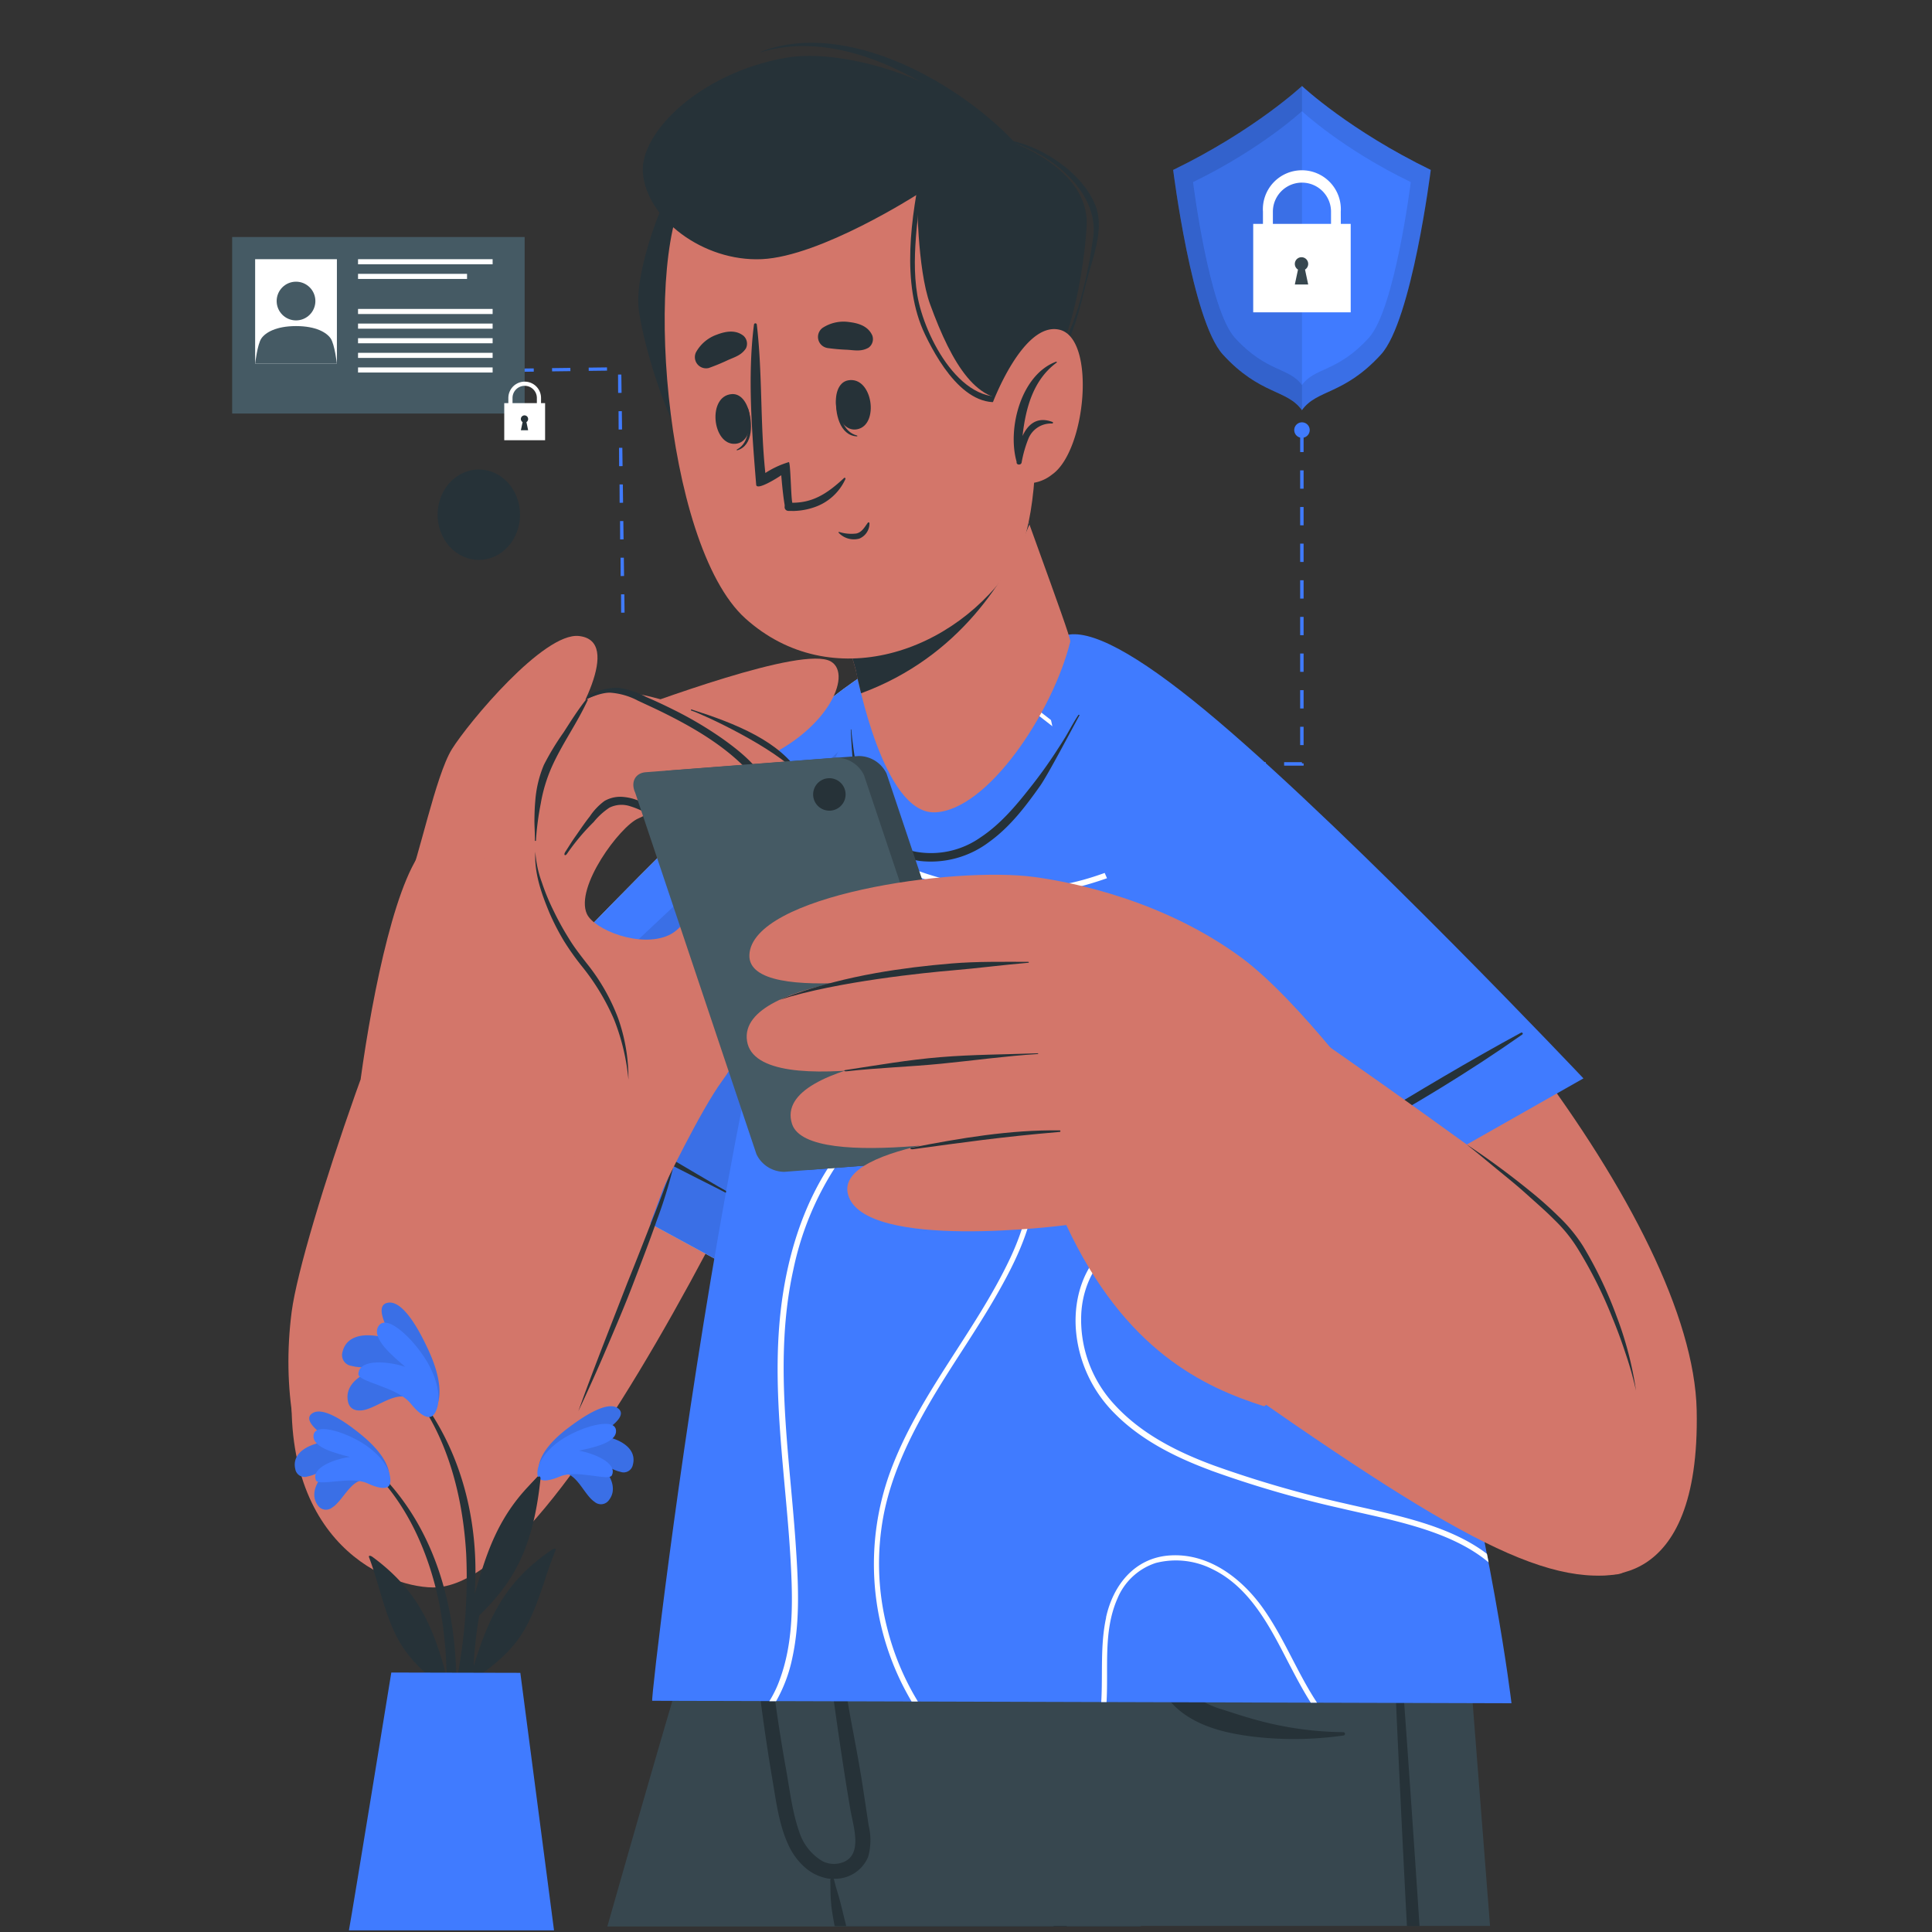 <?xml version="1.0"?>
<svg width="500" height="500" xmlns="http://www.w3.org/2000/svg" xmlns:svg="http://www.w3.org/2000/svg">
 <rect width="100%" height="100%" fill="#333333" stroke="none"/>
 <g class="layer">
  <title>Layer 1</title>
  <g id="svg_184">
   <g id="freepik--Icons--inject-243">
    <path d="m370.28,43.98s-4.87,38.98 -12.88,47.76c-9.61,10.52 -16.59,8.98 -20.46,14.41l0,0c-3.89,-5.44 -10.85,-3.89 -20.47,-14.42c-8,-8.77 -12.85,-47.75 -12.85,-47.75c21.09,-10.24 33.34,-21.72 33.34,-21.72l0,0c0.37,0.37 12.56,11.63 33.33,21.72z" fill="#407BFF" id="svg_136"/>
    <path d="m336.95,22.28l0,83.87l0,0c-3.89,-5.44 -10.85,-3.89 -20.47,-14.42c-8,-8.77 -12.85,-47.75 -12.85,-47.75c21.09,-10.24 33.34,-21.72 33.34,-21.72l-0.01,0.01z" id="svg_137" opacity="0.2"/>
    <path d="m370.28,43.98s-4.87,38.98 -12.88,47.76c-9.61,10.52 -16.59,8.98 -20.46,14.41l0,-83.87c0.38,0.36 12.57,11.62 33.34,21.7z" id="svg_138" opacity="0.1"/>
    <path d="m365.11,47.12s-4.11,32.94 -10.88,40.34c-8.12,8.91 -14.02,7.59 -17.29,12.18c-3.28,-4.58 -9.17,-3.27 -17.3,-12.18c-6.76,-7.4 -10.86,-40.34 -10.86,-40.34c17.77,-8.65 28.16,-18.34 28.16,-18.34s10.34,9.71 28.16,18.34z" fill="#407BFF" id="svg_139"/>
    <path d="m336.95,28.79l0,70.85l0,0c-3.27,-4.58 -9.17,-3.28 -17.29,-12.18c-6.76,-7.42 -10.86,-40.35 -10.86,-40.35c17.77,-8.65 28.15,-18.34 28.15,-18.34l0,0.02z" id="svg_140" opacity="0.1"/>
    <rect fill="#fff" height="22.89" id="svg_141" width="25.23" x="324.33" y="57.94"/>
    <path d="m347.04,65.01l-2.57,0l0,-10.22a7.52,7.52 0 0 0 -15.05,0l0,10.22l-2.57,0l0,-10.22a10.09,10.09 0 1 1 20.14,0l0.05,10.22z" fill="#fff" id="svg_142"/>
    <path d="m337.74,69.77l0.82,3.86l-3.46,0l0.82,-3.86a1.73,1.73 0 1 1 1.82,0z" fill="#37474f" id="svg_143"/>
    <path d="m337.38,198.15l-5.05,0l0,-0.9l4.61,0l0,0.31l0.44,0l0,0.59zm-9.79,0l-4.74,0l0,-0.9l4.74,0l0,0.9zm-9.48,0l-4.74,0l0,-0.9l4.74,0l0,0.9zm-9.48,0l-4.74,0l0,-0.9l4.74,0l0,0.9zm28.74,-5.32l-0.89,0l0,-4.74l0.89,0l0,4.74zm0,-9.48l-0.89,0l0,-4.74l0.89,0l0,4.74zm0,-9.48l-0.89,0l0,-4.74l0.89,0l0,4.74zm0,-9.48l-0.89,0l0,-4.74l0.89,0l0,4.74zm0,-9.48l-0.89,0l0,-4.74l0.89,0l0,4.74zm0,-9.48l-0.89,0l0,-4.74l0.89,0l0,4.74zm0,-9.48l-0.89,0l0,-4.74l0.89,0l0,4.74zm0,-9.48l-0.89,0l0,-4.74l0.89,0l0,4.74zm0,-9.48l-0.89,0l0,-4.74l0.89,0l0,4.74z" fill="#407BFF" id="svg_144"/>
    <path d="m338.95,111.3a2,2 0 1 0 -2,2a2,2 0 0 0 2,-2z" fill="#407BFF" id="svg_145"/>
    <path d="m125.87,95.5l2.78,-0.04l0.01,0.84l-2.78,0.04l-0.01,-0.84zm7.52,-0.1l4.74,-0.06l0.01,0.84l-4.74,0.06l-0.01,-0.84zm9.48,-0.13l4.74,-0.06l0.01,0.84l-4.74,0.06l-0.01,-0.84zm9.48,-0.13l4.74,-0.06l0.01,0.84l-4.74,0.06l-0.01,-0.84zm7.61,1.8l0.84,-0.01l0.06,4.74l-0.89,0.01l-0.02,-4.74zm0.13,9.48l0.84,-0.01l0.06,4.74l-0.89,0.01l-0.02,-4.74zm0.13,9.48l0.84,-0.01l0.06,4.74l-0.89,0.01l-0.02,-4.74zm0.13,9.48l0.84,-0.01l0.06,4.74l-0.89,0.01l-0.02,-4.74zm0.13,9.48l0.84,-0.01l0.06,4.74l-0.89,0.01l-0.02,-4.74zm0.13,9.48l0.84,-0.01l0.06,4.74l-0.89,0.01l-0.02,-4.74zm0.13,9.48l0.84,-0.01l0.06,4.74l-0.89,0.01l-0.02,-4.74z" fill="#407BFF" id="svg_166"/>
    <circle cx="67.08" cy="79.33" fill="#407BFF" id="svg_167" r="2"/>
    <rect fill="#455a64" height="45.68" id="svg_168" width="75.7" x="60.08" y="61.34"/>
    <rect fill="#fff" height="27.06" id="svg_169" width="21.16" x="66.03" y="67.08"/>
    <circle cx="76.61" cy="77.91" fill="#455a64" id="svg_170" r="5.01"/>
    <path d="m87.19,94.14l-21.16,0s0.58,-5.05 1.61,-6.55s3.76,-3.2 8.97,-3.2s7.94,1.69 8.97,3.2s1.61,6.55 1.61,6.55z" fill="#455a64" id="svg_171"/>
    <rect fill="#fff" height="1.32" id="svg_172" width="34.83" x="92.66" y="67.08"/>
    <rect fill="#fff" height="1.32" id="svg_173" width="34.83" x="92.66" y="79.95"/>
    <rect fill="#fff" height="1.32" id="svg_174" width="34.83" x="92.66" y="83.74"/>
    <rect fill="#fff" height="1.32" id="svg_175" width="34.83" x="92.66" y="87.52"/>
    <rect fill="#fff" height="1.32" id="svg_177" width="34.83" x="92.66" y="95.09"/>
    <rect fill="#fff" height="1.32" id="svg_178" width="28.21" x="92.66" y="70.87"/>
    <rect fill="#fff" height="9.6" id="svg_180" width="10.57" x="130.5" y="104.33"/>
    <path d="m140.02,107.28l-1.08,0l0,-4.28a3.15,3.15 0 0 0 -6.3,0l0,4.28l-1.08,0l0,-4.28a4.23,4.23 0 0 1 8.46,0l0,4.28z" fill="#fff" id="svg_181"/>
    <path d="m136.24,109.24l0.44,2.11l-1.88,0l0.45,-2.11a0.94,0.94 0 1 1 1.43,-0.79a0.94,0.94 0 0 1 -0.44,0.79z" fill="#263238" id="svg_182"/>
    <circle cx="254.11" cy="127.21" fill="#263238" id="svg_179" r="9" transform="matrix(1.094 -0.5 0.456 1.2 -212.084 107.609)"/>
    <rect fill="#fff" height="1.32" id="svg_176" width="34.83" x="92.66" y="91.31"/>
   </g>
   <g id="freepik--Character--inject-243">
    <path d="m157.22,498.57l137.99,0c1.14,-4.48 2.23,-8.82 3.33,-13.12q1.88,-7.47 3.69,-14.48c0.25,-1.05 0.54,-2.09 0.81,-3.12c0.91,-3.6 1.79,-7.11 2.67,-10.46c0.52,-2.09 1.05,-4.14 1.49,-6.16s1.05,-4.09 1.49,-6.07c0.13,-0.52 0.27,-1.06 0.4,-1.49s0.28,-1.15 0.42,-1.7l0.52,-2.05l0,0c0.19,-0.72 0.37,-1.42 0.54,-2.12c0.36,-1.33 0.69,-2.63 1,-3.92c0.49,-1.88 0.96,-3.74 1.42,-5.54c0.19,-0.78 0.4,-1.57 0.6,-2.33c0.33,-1.27 0.64,-2.5 0.94,-3.69c0.21,-0.81 0.4,-1.6 0.6,-2.36c0.82,-3.17 1.57,-6.14 2.27,-8.97c0.19,-0.73 0.36,-1.49 0.55,-2.15c0.3,-1.21 0.6,-2.36 0.88,-3.48c0.19,-0.7 0.36,-1.37 0.52,-2.05c0.61,-2.38 1.17,-4.48 1.64,-6.44c0.13,-0.51 0.25,-1 0.39,-1.49l0.85,-3.38c0.1,-0.39 0.19,-0.78 0.3,-1.14s0.19,-0.76 0.27,-1.09s0.13,-0.49 0.18,-0.7s0.18,-0.67 0.25,-0.94a2.44,2.44 0 0 1 0.1,-0.42l0.31,-1.26l-134.13,0s-4.48,15.26 -11.51,39.84c-1.49,5.01 -2.99,10.46 -4.65,16.14c-4.77,16.24 -10.25,35.37 -16.17,56.14z" fill="#37474f" id="svg_79"/>
    <path d="m272.61,498.57l3.44,0q7.67,-31.71 14.85,-63.52q1.73,-7.74 3.42,-15.5l0.31,-1.49a0.21,0.21 0 0 0 -0.4,-0.1l-0.13,0.48q-2.33,8.31 -4.63,16.66c-5.78,21.07 -11.4,42.23 -16.86,63.48z" fill="#263238" id="svg_80"/>
    <path d="m193.83,386.31l5.98,29.68l4.81,24.3l8.28,41.47l0.85,4.26l1.42,7.08l1.06,5.36l78.99,0c1.12,-4.48 2.23,-8.83 3.32,-13.12q1.88,-7.47 3.69,-14.48c0.25,-1.05 0.54,-2.09 0.81,-3.12c0.91,-3.6 1.79,-7.11 2.67,-10.46c0.52,-2.09 1.05,-4.14 1.49,-6.16s1.05,-4.09 1.49,-6.07c0.13,-0.52 0.27,-1.06 0.4,-1.49s0.28,-1.15 0.42,-1.7l0.52,-2.05l0,0c0.19,-0.72 0.37,-1.42 0.54,-2.12c0.36,-1.33 0.69,-2.63 1,-3.92c0.49,-1.88 0.96,-3.74 1.42,-5.54c0.21,-0.79 0.4,-1.57 0.6,-2.33c0.33,-1.27 0.64,-2.5 0.94,-3.69c0.21,-0.81 0.4,-1.6 0.6,-2.36c0.82,-3.17 1.57,-6.14 2.27,-8.97c0.19,-0.73 0.36,-1.49 0.55,-2.15c0.3,-1.21 0.6,-2.36 0.88,-3.48c0.19,-0.7 0.36,-1.37 0.52,-2.05c0.61,-2.38 1.17,-4.48 1.64,-6.44c0.13,-0.51 0.25,-1 0.39,-1.49l0.85,-3.38c0.1,-0.39 0.19,-0.78 0.3,-1.14s0.19,-0.76 0.27,-1.09s0.13,-0.49 0.18,-0.7s0.18,-0.67 0.25,-0.94a2.44,2.44 0 0 1 0.1,-0.42l0.31,-1.26l-129.84,-0.03z" fill="#263238" id="svg_81"/>
    <path d="m193.81,386.27l0,0c0,0.75 0.57,8.76 1.85,20.92c0.37,3.57 0.81,7.47 1.32,11.69c0.79,6.63 1.76,13.94 2.99,21.67c2.06,13.45 4.75,28.18 8.25,42.56c1.24,5.17 2.62,10.3 4.06,15.32l173.34,0c-2.05,-26.42 -3.92,-50.31 -5.39,-69.14c-2.09,-26.51 -3.41,-43.11 -3.41,-43.11l-157.26,0l-25.75,0.1z" fill="#37474f" id="svg_82"/>
    <path d="m194.19,402.2c0.19,6.2 0.45,12.4 0.85,18.57c0.42,6.69 1.03,13.37 1.91,20.05a6.52,6.52 0 0 0 0.09,0.73q1.24,9.38 2.81,18.72c1,5.8 1.73,12.06 4.3,17.44a17.27,17.27 0 0 0 4.05,5.47a12.13,12.13 0 0 0 5.54,2.87a5.98,5.98 0 0 0 1.03,0.16c0.09,0 0.19,0 0.3,0a0.36,0.36 0 0 0 -0.19,0.36c0.07,2.08 0,4.2 0.25,6.26c0,0.09 0,0.18 0,0.27c0.21,1.79 0.54,3.57 0.87,5.36l2.99,0s0,0 0,-0.1c-0.52,-1.96 -0.96,-3.93 -1.49,-5.98s-1.2,-3.97 -1.66,-5.98a0.33,0.33 0 0 0 -0.15,-0.19a9.24,9.24 0 0 0 8.97,-5.62a16,16 0 0 0 0.15,-8.14l-1.61,-10.65c-1.02,-6.52 -2.32,-12.97 -3.48,-19.43c-0.16,-0.99 -0.34,-1.97 -0.52,-2.99c-2.32,-13.2 -4.75,-26.41 -7.67,-39.48c-0.1,-0.54 -0.24,-1.08 -0.36,-1.63s-0.66,-0.25 -0.63,0.09c0.09,0.88 0.18,1.76 0.28,2.64c0.51,5.02 1.11,10.01 1.79,14.94c0.84,5.86 1.42,11.75 2.24,17.6l0.85,5.98c1.34,9.64 2.75,19.28 4.39,28.87c0.78,4.48 3.56,12.45 -2.87,13.84a6.49,6.49 0 0 1 -4.35,-0.55a13.6,13.6 0 0 1 -5.98,-7.47c-1.82,-5.11 -2.47,-10.73 -3.41,-16.05q-1.6,-8.8 -2.81,-17.65l0,0c-1.05,-7.35 -2.12,-14.7 -3.29,-22.04c-0.57,-3.75 -1.17,-7.47 -1.76,-11.24c-0.27,-1.72 -0.55,-3.45 -0.84,-5.19c-0.04,-0.34 -0.61,-0.24 -0.61,0.13z" fill="#263238" id="svg_83"/>
    <path d="m347.6,448.28a87.54,87.54 0 0 1 -21.38,-2.87c-3.23,-0.84 -6.41,-1.87 -9.56,-2.9a25.13,25.13 0 0 1 -8.64,-4.33c-4.86,-4.2 -7.13,-10.8 -9.24,-16.66a160.79,160.79 0 0 1 -5.6,-20.22c-0.07,-0.34 -0.57,-0.24 -0.58,0.09a79.05,79.05 0 0 0 2.99,22.97c1.75,6.34 4.09,13.45 9.22,17.93c5.38,4.66 12.7,6.31 19.59,7.16a90.18,90.18 0 0 0 23.31,-0.31a0.39,0.39 0 0 0 -0.1,-0.85z" fill="#263238" id="svg_84"/>
    <path d="m359.61,401.44q0.58,14.57 1.23,29.14q1.49,33.94 3.27,67.87l3.26,0q-2.24,-34.03 -4.71,-67.98q-1.08,-14.55 -2.21,-29.05a0.42,0.42 0 0 0 -0.84,0.01z" fill="#263238" id="svg_85"/>
    <path d="m213.06,186.49c-68.29,61.55 -131.61,128.96 -136.57,163.36c-6.86,47.64 22.42,60.86 35.57,60.98c35.74,0.36 100.7,-144.5 123.3,-199.81c21.94,-53.71 -7.29,-38.06 -22.3,-24.54z" fill="#d3766a" id="svg_86"/>
    <path d="m109.98,285l75.94,41.27s47.21,-87.21 58.09,-127.63s-5.36,-39.29 -41.02,-7.82s-93.01,94.17 -93.01,94.17z" fill="#c7c7c7" id="svg_87"/>
    <path d="m109.98,285l75.94,41.27s47.21,-87.21 58.09,-127.63s-5.36,-39.29 -41.02,-7.82s-93.01,94.17 -93.01,94.17z" fill="#407BFF" id="svg_88"/>
    <path d="m244.01,198.62c-10.88,40.44 -58.1,127.66 -58.1,127.66l-69.14,-37.6l127.35,-119.7c4.24,3.26 4.42,12.87 -0.1,29.63z" id="svg_89" opacity="0.1"/>
    <path d="m125.61,273.36c29.27,19.81 57.65,32.68 63.35,35.95c0.27,0.16 0.49,-0.28 0.21,-0.43c-5.75,-2.91 -36.91,-22.31 -63.33,-36c-0.3,-0.16 -0.55,0.28 -0.22,0.48z" fill="#263238" id="svg_90"/>
    <path d="m168.8,440.16l222.37,0.64s-19.43,-167.37 -101.05,-266.16c-18.89,-22.88 -49.31,-10.46 -62.15,1.7c-32.58,30.83 -59.8,263 -59.18,263.81z" fill="#407BFF" id="svg_91"/>
    <path d="m245.29,165.54c5.33,3.9 10.46,8.2 15.59,12.19l14.94,11.58c4.48,3.51 8.97,7.47 14.06,10.24c4.59,2.51 9.92,3.63 14.84,1.39a16.24,16.24 0 0 0 3.36,-2.09l0.51,0.79a15.56,15.56 0 0 1 -8.85,3.56c-4.92,0.28 -9.5,-1.96 -13.45,-4.65c-4.99,-3.38 -9.64,-7.28 -14.41,-10.97c-9.25,-7.16 -18.38,-14.63 -27.88,-21.47c0.37,-0.19 0.82,-0.39 1.29,-0.57zm88.69,133.13a125,125 0 0 1 23.46,2.08c-0.18,-0.52 -0.37,-1.06 -0.58,-1.58a118.05,118.05 0 0 0 -20.61,-1.93c-20.13,-0.37 -47.06,0.88 -59.22,-18.84c-4.8,-7.77 -6.35,-18.1 -1.08,-26.06c4.65,-7.02 13.33,-10.06 21.47,-9.98a33.58,33.58 0 0 1 12.39,2.45a49.09,49.09 0 0 1 12.72,8.4c7.23,6.16 13.97,13.37 23.03,16.8l-0.72,-1.73a39.02,39.02 0 0 1 -7.62,-4.35c-8.41,-6.08 -15.21,-14.51 -24.57,-19.26a34.19,34.19 0 0 0 -23.18,-2.76c-7.47,1.81 -14.12,6.66 -16.89,14.06c-3.08,8.25 -0.67,17.69 4.24,24.73c12.64,18.04 37.52,17.74 57.14,17.99zm-34.13,-76.9a132.77,132.77 0 0 1 18.2,-7.13c-0.27,-0.43 -0.54,-0.9 -0.82,-1.33c-14.35,4.02 -27.6,13.09 -42.39,15.63a74.81,74.81 0 0 1 -51.69,-10.65a72.13,72.13 0 0 1 -11.72,-9.13c-0.18,0.48 -0.34,0.96 -0.51,1.49a75.82,75.82 0 0 0 11.09,8.64a76.69,76.69 0 0 0 50,11.63c9.82,-1.33 18.84,-5.08 27.84,-9.15zm13.45,158.77a276.05,276.05 0 0 0 33.55,9.77c12.61,2.99 28.21,5.5 38.4,14.03c-0.13,-0.73 -0.28,-1.49 -0.43,-2.2c-10.18,-7.76 -24.78,-10.24 -36.93,-13.08a287.03,287.03 0 0 1 -33.67,-9.77c-9.46,-3.48 -18.81,-8.16 -25.73,-15.71a32.28,32.28 0 0 1 -8.64,-23.91c0.58,-8.82 5.6,-16.84 14.29,-19.59c9.31,-2.99 19.7,0.52 27.47,5.83c8.88,6.08 15.26,15.21 22.09,23.34c6.47,7.76 13.64,14.94 23.1,18.86a33.71,33.71 0 0 0 11.18,2.62c-0.1,-0.43 -0.19,-0.9 -0.31,-1.34c-7.55,-0.48 -14.94,-4.18 -20.8,-8.73c-8.62,-6.66 -14.81,-15.94 -21.91,-24.1c-6.5,-7.47 -13.94,-14.11 -23.54,-17.21c-8.31,-2.69 -17.86,-2.42 -24.88,3.3c-6.13,5.02 -8.56,13.15 -8.14,20.85a34.37,34.37 0 0 0 10.07,22.3c6.84,6.92 15.78,11.37 24.82,14.72l0.01,0.03zm-27.03,38.06c-1.58,7.22 -0.84,14.6 -1.27,21.89l1.37,0l0,0c0.52,-8.97 -0.9,-18.34 2.82,-26.78a16.15,16.15 0 0 1 9.91,-9.21a20.92,20.92 0 0 1 14.79,1.66c9.65,4.72 14.81,14.94 19.5,24.03c1.82,3.48 3.69,7.08 5.84,10.46l1.61,0c-5.32,-8.07 -8.71,-17.27 -14.45,-25.1c-5.54,-7.47 -13.88,-13.66 -23.67,-13c-9.07,0.61 -14.66,7.67 -16.48,16.05l0.01,0zm-87.18,21.68l1.76,0a38.2,38.2 0 0 0 4.21,-11.25c2.15,-9.92 1.49,-20.19 0.81,-30.23c-1.64,-23.27 -5.66,-47.03 -0.57,-70.14a78.12,78.12 0 0 1 10.88,-26.61c5.5,-8.22 13.45,-15.94 23.06,-19.08a20.04,20.04 0 0 1 15.68,0.73a21.79,21.79 0 0 1 9.24,10.16c4.86,10.34 1.85,22.04 -2.78,31.87c-9.07,19.19 -23.79,35.36 -31.1,55.47a69.7,69.7 0 0 0 3.56,55.38c0.66,1.27 1.34,2.53 2.08,3.77l1.63,0a68.56,68.56 0 0 1 -7.95,-19.02a67.04,67.04 0 0 1 -0.93,-29.18c2.03,-10.46 6.68,-20.07 11.95,-29.15s11.57,-17.93 16.93,-27.21s10.57,-19.7 10.46,-30.77c-0.1,-8.55 -4.08,-17.6 -11.64,-22.07c-8.97,-5.32 -19.71,-1.7 -27.56,3.89c-15.44,11.01 -23.27,29.5 -26.14,47.73c-3.74,23.79 0.94,47.82 2.06,71.64c0.46,9.5 0.43,19.32 -2.9,28.39a28.93,28.93 0 0 1 -2.75,5.71zm22.3,-200.84a28.08,28.08 0 0 0 -17.11,-6.63c-0.1,0.39 -0.21,0.81 -0.33,1.2a30.47,30.47 0 0 1 4.48,0.55c9.18,1.82 18.47,8.97 18.57,19.05c0.13,10.98 -9.19,19.14 -18.22,23.69c-5.29,2.66 -10.83,4.72 -16.26,7.01c-0.09,0.48 -0.19,0.94 -0.28,1.49c3.44,-1.49 6.93,-2.78 10.46,-4.21c9.34,-3.83 18.75,-8.97 23.4,-18.38a19.31,19.31 0 0 0 -4.72,-23.8l0,0.04z" fill="#fff" id="svg_92"/>
    <path d="m305.74,182.11c64.76,49.72 132.29,134.15 133.36,182.83c1,48.12 -26.03,43.34 -30.57,41.84c-48.12,-14.94 -106.1,-148.46 -127.59,-202.81c-21.34,-53.9 8.73,-34.16 24.81,-21.86z" fill="#d3766a" id="svg_93"/>
    <path d="m409.79,279.09l-75.2,42.63s-48.78,-86.36 -60.37,-126.59s4.68,-39.35 40.96,-8.55s94.61,92.5 94.61,92.5z" fill="#407BFF" id="svg_94"/>
    <path d="m393.95,267.74c-28.93,20.32 -57.07,33.71 -62.76,37.07c-0.27,0.16 -0.49,-0.28 -0.22,-0.43c5.69,-2.99 36.51,-22.97 62.67,-37.12c0.37,-0.16 0.63,0.28 0.31,0.48z" fill="#263238" id="svg_95"/>
    <path d="m339.42,318.78a44.98,44.98 0 0 0 -4.48,2.02c-7.22,-14.36 -5.9,-11.07 -13.27,-25.4q-5.39,-10.46 -10.82,-21.03c-3.74,-7.29 -7.08,-14.94 -11.21,-21.97a0.18,0.18 0 0 0 -0.33,0.16c2.39,6.9 5.63,13.6 8.7,20.26c-0.67,-1.03 -1.32,-2.09 -2.06,-3.09c-1.66,-2.23 -3.29,-4.48 -4.75,-6.81c-0.24,-0.36 -0.84,-0.07 -0.61,0.3c1.49,2.24 2.66,4.56 3.9,6.92s2.6,4.59 3.99,6.86s2.84,4.24 4.33,6.32l0.54,0.78c1.97,4.17 3.89,8.35 5.98,12.48c7.23,14.45 14.67,25.82 14.94,25.75a39.05,39.05 0 0 0 5.45,-3.17c0.12,-0.12 -0.09,-0.39 -0.3,-0.37z" fill="#263238" id="svg_96"/>
    <path d="m115.36,409.15c22.3,-3.26 34.92,-44.67 59.67,-110.58c4.33,-11.57 -53.21,-77.81 -61.03,-67.16c-9.85,13.45 -35.86,87.85 -38.52,108.09c-5.13,39.87 13.94,73.46 39.88,69.65z" fill="#d3766a" id="svg_97"/>
    <path d="m149.66,365.26c2,-5.6 4.12,-11.16 6.26,-16.72l6.47,-16.63c2.24,-5.51 4.39,-11.06 6.56,-16.59q1.66,-4.15 3.2,-8.32c1.06,-2.78 2.09,-5.57 2.88,-8.44a119.94,119.94 0 0 1 -5.01,17.16c-1.96,5.63 -4.12,11.19 -6.25,16.75s-4.48,11.04 -6.81,16.51s-4.78,10.92 -7.31,16.29z" fill="#263238" id="svg_98"/>
    <path d="m93.35,279.18c3.12,-22.62 9.5,-54.18 17.59,-60.8c8.49,-6.93 39.32,-30.14 48.21,-33.22s48.58,-18.19 55.87,-13.97c5.84,3.38 -1.08,18.72 -19.95,26.09c-16.6,6.46 -25.15,12.49 -29.89,14.54s-16.44,17.77 -13.3,24.7c1.87,4.08 13.76,8.88 21.16,5.53s9.22,-17.93 17.66,-24.88s23.36,-6.07 24.22,-2.05s-4.06,5.9 -11.69,19.59c-4.9,8.79 -5.23,29.89 -16.35,45.04c-5.59,7.61 -15.29,27.84 -15.29,27.84l-78.26,-28.41z" fill="#d3766a" id="svg_99"/>
    <path d="m198.6,210.92a14.54,14.54 0 0 0 7.38,-3.35a5.98,5.98 0 0 0 1.69,-2.99a6.11,6.11 0 0 0 0,-1.88a2.87,2.87 0 0 0 -0.72,-1.81c-0.15,-0.1 0.07,-0.28 0.15,-0.13a7.8,7.8 0 0 0 0.67,0.9a4.57,4.57 0 0 1 0.43,0.85a4.89,4.89 0 0 1 0.31,1.85a6.13,6.13 0 0 1 -1.49,3.75a10.16,10.16 0 0 1 -8.49,2.99c-0.03,0.04 -0.03,-0.15 0.06,-0.18z" fill="#263238" id="svg_100"/>
    <path d="m110.94,218.38c7.19,-11.28 25.58,-31.67 43.81,-38.66c12.31,-4.74 54.72,15.88 53.5,23.98s-8.47,8.14 -19.2,6.87c-3.9,-0.46 -24.57,-7.88 -28.09,-3.54c-5.05,6.25 -11.48,27.54 -11.48,27.54l-38.54,-16.2z" fill="#d3766a" id="svg_101"/>
    <path d="m207.19,200.54c-5.25,-8.67 -16.75,-13.28 -28.21,-16.93c-0.18,0 -0.28,0.21 -0.1,0.27c2.91,0.93 21.59,9.5 28.2,16.81c0.07,0.07 0.18,-0.06 0.12,-0.15z" fill="#263238" id="svg_102"/>
    <path d="m110.94,218.38c7.19,-11.28 25.58,-31.67 43.81,-38.66c12.31,-4.74 45.88,21.65 44.64,29.77s-11.63,8.76 -23.13,4.77c-3.72,-1.3 -16.18,-10.06 -19.71,-5.72c-5.05,6.23 -17.38,21.71 -17.38,21.71l-28.23,-11.87z" fill="#d3766a" id="svg_103"/>
    <path d="m146.2,220.62c1.17,-1.78 1.49,-2.41 2.73,-4.17s2.39,-3.5 3.71,-5.16a15.88,15.88 0 0 1 3.8,-4a8.22,8.22 0 0 1 5.08,-1.02c3.99,0.37 7.59,2.9 10.98,4.84c3.78,2.17 11.61,5.68 17.62,5.04a11.95,11.95 0 0 0 4.74,-1.29a7.38,7.38 0 0 0 2.82,-2.27c2.6,-4.48 -0.66,-9.44 -3.97,-13.02c-6.2,-6.65 -14.54,-11.46 -22.62,-15.42c-1.99,-0.97 -3.99,-1.88 -5.98,-2.81a17.93,17.93 0 0 0 -7.28,-2.08c-4.17,0 -11,4.21 -13.11,5.5c-0.16,0.09 -0.28,-0.16 -0.13,-0.27c2.57,-1.6 8.97,-6.8 15.63,-6.47a21.25,21.25 0 0 1 7.01,2.36c2.35,1 4.66,2.09 6.95,3.23a96.94,96.94 0 0 1 12.82,7.58c3.83,2.73 7.91,5.98 10.46,9.91a11.69,11.69 0 0 1 0.75,11.95c-1.84,2.99 -5.77,3.8 -7.56,4.03a20.34,20.34 0 0 1 -5.3,0a84.61,84.61 0 0 1 -11.54,-3.36c-3.65,-1.49 -6.93,-3.92 -10.68,-5.05a7.02,7.02 0 0 0 -5.44,0.37a18.41,18.41 0 0 0 -4.06,3.71a56.29,56.29 0 0 0 -6.78,8.05c-0.49,0.84 -1.05,0.58 -0.63,-0.19z" fill="#263238" id="svg_104"/>
    <path d="m105.62,228.24c2.63,-5.38 7.07,-27.53 11.34,-34.37s23.76,-30.29 32.88,-29.27c11.46,1.27 -0.46,21.91 -6.46,30.41s-4.96,22.95 -4.96,22.95l-32.8,10.28z" fill="#d3766a" id="svg_105"/>
    <path d="m151.73,180.98c-2.14,2.69 -4.02,5.68 -5.87,8.56a67.25,67.25 0 0 0 -5.11,8.43a29.66,29.66 0 0 0 -2.23,9.43c-0.15,1.6 -0.19,3.18 -0.21,4.78s0.15,3.51 0.12,5.25a0.15,0.15 0 1 0 0.28,0a72.31,72.31 0 0 1 1.24,-9.49a39.97,39.97 0 0 1 2.85,-9.46c2.67,-5.98 6.59,-11.36 9.31,-17.32c0.06,-0.22 -0.24,-0.37 -0.39,-0.18z" fill="#263238" id="svg_106"/>
    <path d="m138.55,220.44a27.53,27.53 0 0 0 1.66,7.85a57.37,57.37 0 0 0 3.08,7.47a72.82,72.82 0 0 0 3.87,7.02c1.37,2.29 2.99,4.35 4.68,6.53a51.84,51.84 0 0 1 8.11,14.15a46.61,46.61 0 0 1 2.69,15.94a56.53,56.53 0 0 0 -3.74,-15.6a59.25,59.25 0 0 0 -8.26,-13.67a66.57,66.57 0 0 1 -4.72,-6.65a61.91,61.91 0 0 1 -3.74,-7.28c-2.06,-4.98 -3.97,-10.3 -3.63,-15.77z" fill="#263238" id="svg_107"/>
    <path d="m220.31,188.82a105.14,105.14 0 0 0 1.49,10.46a52.74,52.74 0 0 0 2.44,9.25c2.14,5.39 6.22,10.46 12.51,11.85a22.25,22.25 0 0 0 16.96,-3.63c5.22,-3.44 9.28,-8.31 13,-13.05q3.48,-4.39 6.53,-9.06c1.02,-1.58 2.06,-3.14 2.99,-4.77s1.81,-3.27 2.85,-4.83c0.09,-0.13 0.36,0 0.28,0.1c-2.03,3.68 -8.13,15.33 -10.16,18.22c-3.72,5.26 -7.77,10.62 -13.17,14.51a25.02,25.02 0 0 1 -18.11,4.93a18.35,18.35 0 0 1 -14.08,-11.01a37.88,37.88 0 0 1 -2.7,-10.79c-0.51,-4.06 -0.78,-8.16 -0.96,-12.24c0.03,0 0.12,0 0.12,0.04z" fill="#263238" id="svg_108"/>
    <path d="m241.84,210.24c13.72,-0.37 30.63,-25.94 35.15,-44.22c0.3,-1.26 -15.87,-43.8 -18.2,-52.57c-0.51,-1.79 -51.51,27.97 -51.51,27.97s10.3,16.93 14.26,32.23c0.31,1.29 7.04,36.94 20.31,36.58z" fill="#d3766a" id="svg_109"/>
    <path d="m207.28,141.42s10.3,16.93 14.26,32.25c0,0.3 0.51,2.53 1.3,5.75c25.51,-9.37 37.9,-29.89 43.58,-43.68c-3.48,-9.65 -6.69,-18.72 -7.62,-22.27c-0.51,-1.82 -51.51,27.94 -51.51,27.94z" fill="#263238" id="svg_110"/>
    <path d="m177.99,42.27c-3.27,0.55 -14.26,26.64 -12.66,38.06s9.06,33.53 12.46,33.43s2.78,-71.92 0.19,-71.49z" fill="#263238" id="svg_111"/>
    <path d="m256.47,52.39c11.27,17.83 16.36,76.82 5.98,93.14c-15.11,23.66 -47.52,34.37 -69.56,14.51c-21.38,-19.28 -26.67,-96.28 -14.32,-111.9c18.17,-23 61.25,-22.09 77.9,4.24z" fill="#d3766a" id="svg_112"/>
    <path d="m214.08,90.06a51.39,51.39 0 0 0 5.25,0.46c2.02,0.15 3.62,0.49 5.45,-0.54a2.73,2.73 0 0 0 0.96,-3.18c-1.05,-2.35 -3.47,-3.15 -5.89,-3.44a9.92,9.92 0 0 0 -6.96,1.49a2.9,2.9 0 0 0 1.2,5.2z" fill="#263238" id="svg_113"/>
    <path d="m216.44,102.94c0,-0.16 0.33,0.15 0.34,0.31c0.28,3.99 1.29,8.5 5.01,9.46c0.12,0 0.13,0.22 0,0.22c-4.51,-0.16 -5.78,-6.19 -5.35,-10z" fill="#263238" id="svg_114"/>
    <path d="m219.5,98.43c6.35,-1.15 8.16,11.63 2.29,12.67s-7.59,-11.72 -2.29,-12.67z" fill="#263238" id="svg_115"/>
    <path d="m193.55,105.56c0,-0.15 -0.28,0.24 -0.25,0.39c0.69,3.95 0.81,8.56 -2.59,10.39c-0.1,0 0,0.25 0,0.22c4.35,-1.18 4.11,-7.32 2.84,-11z" fill="#263238" id="svg_116"/>
    <path d="m189.42,101.99c-6.43,0.43 -5.11,13.25 0.84,12.87s4.56,-13.21 -0.84,-12.87z" fill="#263238" id="svg_117"/>
    <path d="m183.56,95.19a51.76,51.76 0 0 0 4.89,-2.03c1.87,-0.81 3.44,-1.26 4.59,-2.99a2.75,2.75 0 0 0 -0.63,-3.27c-2.02,-1.6 -4.56,-1.18 -6.84,-0.31a9.94,9.94 0 0 0 -5.47,4.62a2.9,2.9 0 0 0 3.47,3.99z" fill="#263238" id="svg_118"/>
    <path d="m224.6,135.28c-0.81,1.06 -1.49,2.47 -2.99,2.79a10.46,10.46 0 0 1 -4.39,-0.39a0.13,0.13 0 0 0 -0.15,0.22a5.38,5.38 0 0 0 5.33,1.49a4.26,4.26 0 0 0 2.62,-3.93c0.01,-0.3 -0.3,-0.34 -0.42,-0.19z" fill="#263238" id="svg_119"/>
    <path d="m218.77,124.03a13.63,13.63 0 0 1 -8.14,7.28a17.36,17.36 0 0 1 -4.81,0.91a4.98,4.98 0 0 1 -0.94,0a8.67,8.67 0 0 1 -0.88,0a1,1 0 0 1 -0.93,-0.78l0,0a1.82,1.82 0 0 1 0,-0.4l0,0l0,-0.34c-0.52,-2.99 -0.88,-7.71 -0.88,-7.71c-1.03,0.72 -6.35,4.06 -6.49,2.47c-1.08,-13.28 -2.29,-28.05 -0.57,-41.48a0.37,0.37 0 0 1 0.73,0c1.49,12.73 0.85,25.64 2.21,38.43a23.73,23.73 0 0 1 6.08,-2.82c0.45,0 0.54,8.97 0.88,10.39a0.28,0.28 0 0 0 0,0.13c5.2,0 8.85,-2.17 13.31,-6.31c0.25,-0.3 0.6,-0.1 0.42,0.24z" fill="#263238" id="svg_120"/>
    <path d="m263.39,103.03c-10.28,2.32 -16.95,-8.58 -22.68,-24.28c-3.36,-9.19 -3.38,-28.39 -3.38,-28.39s-24.93,16.02 -40.18,16.71s-29.89,-10.57 -30.78,-22.42c-0.76,-10.24 14.58,-25.72 36.97,-29.69c15.62,-2.76 43.83,6.28 57.8,21.59c0,0 21.03,6.8 20.08,22.12s-6.16,41.74 -17.83,44.37z" fill="#263238" id="svg_121"/>
    <path d="m262.49,101.94c-13.31,4.74 -23.33,-14.94 -25.1,-25.63c-1.85,-11.13 0.93,-23.01 1.4,-34.18c0,0 -0.09,0 -0.09,0c-2.87,13.85 -5.65,31.26 0.72,44.49c4,8.34 12.33,21.89 23.34,16.05c0.37,-0.21 0.15,-0.88 -0.27,-0.73z" fill="#263238" id="svg_122"/>
    <path d="m283.68,53.7c-3.15,-8.97 -14.85,-16.6 -23.91,-17.57c-0.09,0 -0.12,0.13 0,0.15c11.03,2.42 24.84,12.93 23.15,25.16c-1.36,9.77 -4.23,22.79 -9.65,31.13c-0.13,0.21 0.18,0.4 0.33,0.21c4.39,-5.72 5.72,-12.61 7.47,-19.43c1.45,-6.02 4.74,-13.45 2.62,-19.65z" fill="#263238" id="svg_123"/>
    <path d="m263.32,37.62c-14.76,-16.14 -44.25,-32.76 -66.36,-24.24c0,0 0,0.13 0,0.1c23.76,-6.95 48.42,10.76 65.62,24.99c0.54,0.42 1.17,-0.4 0.75,-0.85z" fill="#263238" id="svg_124"/>
    <path d="m256.79,104.54s7.99,-21.56 17.47,-19.19s6.78,31.38 -1.99,37.46a10.22,10.22 0 0 1 -14.63,-1.84l-0.85,-16.44z" fill="#d3766a" id="svg_125"/>
    <path d="m273.33,93.6c0.16,0 0.24,0.15 0.12,0.25c-6.08,4.48 -8.02,11.79 -8.82,18.99c1.36,-2.99 3.77,-5.16 7.77,-3.63c0.21,0.07 0.12,0.4 -0.09,0.4a6.31,6.31 0 0 0 -6.14,3.87a31.08,31.08 0 0 0 -1.78,6.25c-0.16,0.7 -1.34,0.66 -1.3,-0.1a0.67,0.67 0 0 1 0,-0.16c-2.44,-8.61 1.17,-22.52 10.24,-25.87z" fill="#263238" id="svg_126"/>
    <path d="m229.45,200.22l31.38,93.56c1.23,2.72 0,5.1 -2.75,5.3l-49.25,3.72a7.98,7.98 0 0 1 -7.22,-4.48l-31.38,-93.56c-1.23,-2.73 0,-5.11 2.75,-5.32l49.22,-3.78a8.01,8.01 0 0 1 7.25,4.56z" fill="#37474f" id="svg_127"/>
    <path d="m223.6,200.61l31.38,93.56c1.23,2.72 0,5.11 -2.75,5.32l-49.24,3.78a8.01,8.01 0 0 1 -7.22,-4.56l-31.38,-93.56c-1.24,-2.72 0,-5.1 2.75,-5.3l49.3,-3.78a7.98,7.98 0 0 1 7.16,4.54z" fill="#455a64" id="svg_128"/>
    <path d="m210.46,206.01a4.2,4.2 0 1 0 3.77,-4.59a4.2,4.2 0 0 0 -3.77,4.59z" fill="#263238" id="svg_129"/>
    <path d="m418.68,407.41c-21.43,3.12 -48.48,-13.3 -118.56,-63.27c-9.71,-6.96 20.68,-88.51 31.38,-81.68c13.52,8.62 64.14,45.05 67.5,48.19c28.44,26.52 34.25,94.52 19.68,96.76z" fill="#d3766a" id="svg_130"/>
    <path d="m356.65,286.78s-20.11,-27.56 -35.16,-38.78c-20.16,-14.94 -43.74,-19.67 -53.8,-21.03c-20.92,-2.84 -73.22,4.74 -73.75,20.22c-0.42,14.02 52.78,3.56 52.78,3.56s-55.99,1.7 -53.39,18.66s63.69,1.33 63.69,1.33s-57.5,2.99 -52.05,20.11c4.12,12.9 60.24,1.84 60.24,1.84s-49.4,2.99 -45.74,16.44c4.06,14.85 56.49,7.91 56.49,7.91c15.2,32.58 35.67,41.95 51.06,46.86c3.72,1.18 29.63,-77.12 29.63,-77.12z" fill="#d3766a" id="svg_131"/>
    <path d="m266.13,248.92c-6.59,0 -13.25,-0.12 -19.81,0.42s-13.12,1.33 -19.61,2.48c-15.91,2.84 -25.4,7.11 -24.81,6.9c14.58,-4.71 38.05,-7.04 44.62,-7.59s13.08,-1.42 19.64,-1.97c0.16,-0.01 0.12,-0.24 -0.03,-0.24z" fill="#263238" id="svg_132"/>
    <path d="m268.53,272.59c-8.41,0.31 -16.77,0.31 -25.16,1s-16.23,2.08 -24.52,3.33c-0.64,0.09 -0.37,0.4 0.27,0.33c8.32,-0.93 16.11,-1.14 24.45,-1.96s16.66,-1.99 25,-2.51c0.18,0 0.18,-0.19 -0.03,-0.19z" fill="#263238" id="svg_133"/>
    <path d="m274.26,292.54c-12.88,-0.18 -25.78,2.02 -38.37,4.48c-0.63,0.12 -0.24,0.49 0.4,0.4c12.73,-1.73 22.7,-3.18 37.97,-4.48c0.22,0.01 0.27,-0.4 0,-0.4z" fill="#263238" id="svg_134"/>
    <path d="m379.7,296.28c5.56,3.66 10.91,7.62 16.09,11.82a98.39,98.39 0 0 1 7.47,6.62a40.77,40.77 0 0 1 6.44,7.79a105.64,105.64 0 0 1 8.65,18.08a90.42,90.42 0 0 1 5.05,19.32a88.39,88.39 0 0 0 -2.69,-9.58c-1.03,-3.15 -2.17,-6.26 -3.44,-9.32a113.69,113.69 0 0 0 -8.85,-17.69a37.99,37.99 0 0 0 -6.13,-7.62c-2.32,-2.35 -4.81,-4.48 -7.29,-6.72s-5.05,-4.3 -7.62,-6.41s-5.08,-4.23 -7.7,-6.28z" fill="#263238" id="svg_135"/>
   </g>
   <g id="freepik--Plant--inject-243">
    <path d="m97.78,380.8c19.61,19.25 22.9,48.87 18.77,74.93c-0.11,0.59 -1.02,0.43 -1.02,-0.12c0,-5.92 0.18,-11.85 0.15,-17.64c-0.11,-0.27 -0.19,-0.52 -0.3,-0.79c-5.12,-3.72 -9.83,-7.93 -12.75,-13.68c-3.27,-6.44 -4.56,-13.71 -7.11,-20.44c-0.24,-0.64 0.45,-0.45 0.9,-0.12c11.93,8.79 15.73,18.26 19.16,30.91a105.86,105.86 0 0 0 -2.07,-19.69c-2.58,-12.01 -7.68,-23.91 -16.3,-32.82a0.37,0.37 0 0 1 0.57,-0.54z" fill="#263238" id="svg_27"/>
    <path d="m94.09,383.04c-3.38,0.12 -5.5,5.51 -8.13,7.11a2.54,2.54 0 0 1 -3.72,-0.59c-2.61,-3.64 0.97,-8.12 4.34,-10.66c-2.37,0.98 -4.4,2.72 -6.99,3.21a2.43,2.43 0 0 1 -3.16,-1.88c-1.18,-4.95 5.08,-7.11 9.35,-7.26c-2.07,-1.45 -8,-5.36 -4.85,-7.27s10.14,3.66 12.42,5.5c3.33,2.71 7.31,6.75 7.46,10.98c0.19,4.95 -4.12,1.92 -6.72,0.88z" fill="#407BFF" id="svg_28"/>
    <path d="m94.09,383.04c-3.38,0.12 -5.5,5.51 -8.13,7.11a2.54,2.54 0 0 1 -3.72,-0.59c-2.61,-3.64 0.97,-8.12 4.34,-10.66c-2.37,0.98 -4.4,2.72 -6.99,3.21a2.43,2.43 0 0 1 -3.16,-1.88c-1.18,-4.95 5.08,-7.11 9.35,-7.26c-2.07,-1.45 -8,-5.36 -4.85,-7.27s10.14,3.66 12.42,5.5c3.33,2.71 7.31,6.75 7.46,10.98c0.19,4.95 -4.12,1.92 -6.72,0.88z" id="svg_29" opacity="0.1"/>
    <path d="m95.07,383.87c-4.31,-1.95 -12.59,0.86 -13.3,-0.77c-1.42,-3.32 5.19,-5.6 8.77,-6.04c-3.29,-0.89 -9.6,-2.31 -9.41,-5.49c0.24,-3.87 9.68,-0.54 14.45,3.12c6.02,4.62 5.92,9.08 4.98,9.96c-1.35,1.18 -4.77,-0.45 -5.49,-0.78z" fill="#407BFF" id="svg_30"/>
    <path d="m142.43,378.9c-20.33,18.43 -24.75,47.98 -21.61,74.14c0.09,0.59 1.01,0.46 1.03,-0.08c0.23,-5.92 0.27,-11.85 0.51,-17.64c0.12,-0.26 0.21,-0.51 0.33,-0.77c5.26,-3.55 10.12,-7.55 13.26,-13.2c3.55,-6.31 5.07,-13.52 7.83,-20.14c0.26,-0.64 -0.44,-0.47 -0.9,-0.17c-12.25,8.29 -16.41,17.65 -20.31,30.16a105.03,105.03 0 0 1 2.82,-19.61c3.03,-11.85 8.58,-23.59 17.53,-32.17c0.33,-0.32 -0.14,-0.86 -0.5,-0.53z" fill="#263238" id="svg_31"/>
    <path d="m146.03,381.27c3.36,0.25 5.27,5.71 7.83,7.39a2.52,2.52 0 0 0 3.74,-0.45c2.75,-3.55 -0.65,-8.15 -3.92,-10.78c2.37,1.08 4.29,2.89 6.86,3.47a2.43,2.43 0 0 0 3.23,-1.77c1.33,-4.9 -4.74,-7.35 -9.06,-7.62c2.12,-1.35 8.2,-5.04 5.12,-7.11s-10.27,3.27 -12.62,5.02c-3.44,2.57 -7.56,6.46 -7.87,10.66c-0.39,4.99 4.04,2.11 6.68,1.17z" fill="#407BFF" id="svg_32"/>
    <path d="m146.03,381.27c3.36,0.25 5.27,5.71 7.83,7.39a2.52,2.52 0 0 0 3.74,-0.45c2.75,-3.55 -0.65,-8.15 -3.92,-10.78c2.37,1.08 4.29,2.89 6.86,3.47a2.43,2.43 0 0 0 3.23,-1.77c1.33,-4.9 -4.74,-7.35 -9.06,-7.62c2.12,-1.35 8.2,-5.04 5.12,-7.11s-10.27,3.27 -12.62,5.02c-3.44,2.57 -7.56,6.46 -7.87,10.66c-0.39,4.99 4.04,2.11 6.68,1.17z" id="svg_33" opacity="0.1"/>
    <path d="m145.03,382.07c4.38,-1.79 12.55,1.34 13.32,-0.26c1.55,-3.27 -4.98,-5.79 -8.53,-6.37c3.33,-0.76 9.68,-1.94 9.61,-5.12c-0.09,-3.89 -9.64,-0.91 -14.56,2.56c-6.18,4.38 -6.31,8.84 -5.36,9.76c1.32,1.28 4.79,-0.27 5.52,-0.57z" fill="#407BFF" id="svg_34"/>
    <path d="m121.71,427.6a200.67,200.67 0 0 1 -6.31,29.16a0.72,0.72 0 0 1 -1.42,-0.3c1.34,-8.98 3.77,-17.77 5.11,-26.79a135.21,135.21 0 0 0 1.56,-27.5c-0.86,-15.13 -4.98,-31.24 -14.84,-43.08c-0.23,-0.28 0.24,-0.69 0.46,-0.43c19.77,23.07 16.59,51.33 16.59,53.87c2.81,-9.55 5.69,-20.48 16.28,-30.21c0.46,-0.41 0.82,-0.21 0.73,0.5c-1.9,17.7 -6.81,26.95 -17.08,36.42c-0.32,2.8 -0.69,5.59 -1.07,8.35z" fill="#263238" id="svg_35"/>
    <path d="m105.55,361.74c-3.55,-1.58 -8.46,2.95 -11.98,3.27c-1.86,0.17 -3.25,-0.57 -3.55,-2.49c-0.88,-5.08 5.09,-7.94 9.85,-8.85c-3,-0.19 -5.92,0.62 -8.87,-0.18a2.81,2.81 0 0 1 -2.37,-3.55c1.3,-5.71 8.87,-4.87 13.35,-2.83c-1.42,-2.54 -5.6,-9.57 -1.37,-9.99s8.68,8.91 10.12,11.97c2.1,4.48 4.18,10.66 2.22,15.14c-2.25,5.22 -5.2,-0.11 -7.38,-2.49z" fill="#407BFF" id="svg_36"/>
    <path d="m105.55,361.74c-3.55,-1.58 -8.46,2.95 -11.98,3.27c-1.86,0.17 -3.25,-0.57 -3.55,-2.49c-0.88,-5.08 5.09,-7.94 9.85,-8.85c-3,-0.19 -5.92,0.62 -8.87,-0.18a2.81,2.81 0 0 1 -2.37,-3.55c1.3,-5.71 8.87,-4.87 13.35,-2.83c-1.42,-2.54 -5.6,-9.57 -1.37,-9.99s8.68,8.91 10.12,11.97c2.1,4.48 4.18,10.66 2.22,15.14c-2.25,5.22 -5.2,-0.11 -7.38,-2.49z" id="svg_37" opacity="0.1"/>
    <path d="m106.16,363.1c-3.55,-4.21 -13.51,-5.45 -13.42,-7.5c0.19,-4.17 8.21,-3.2 12.14,-1.86c-2.96,-2.58 -8.79,-7.23 -7,-10.43c2.2,-3.9 10.32,4.31 13.42,10.51c3.92,7.82 1.65,12.42 0.17,12.84c-2.04,0.58 -4.74,-2.88 -5.31,-3.57z" fill="#407BFF" id="svg_38"/>
    <path d="m134.66,432.93l8.72,66.64l-53.08,0c1.09,-5.92 10.97,-66.72 10.97,-66.72l33.39,0.08z" fill="#407BFF" id="svg_39"/>
   </g>
  </g>
 </g>
</svg>